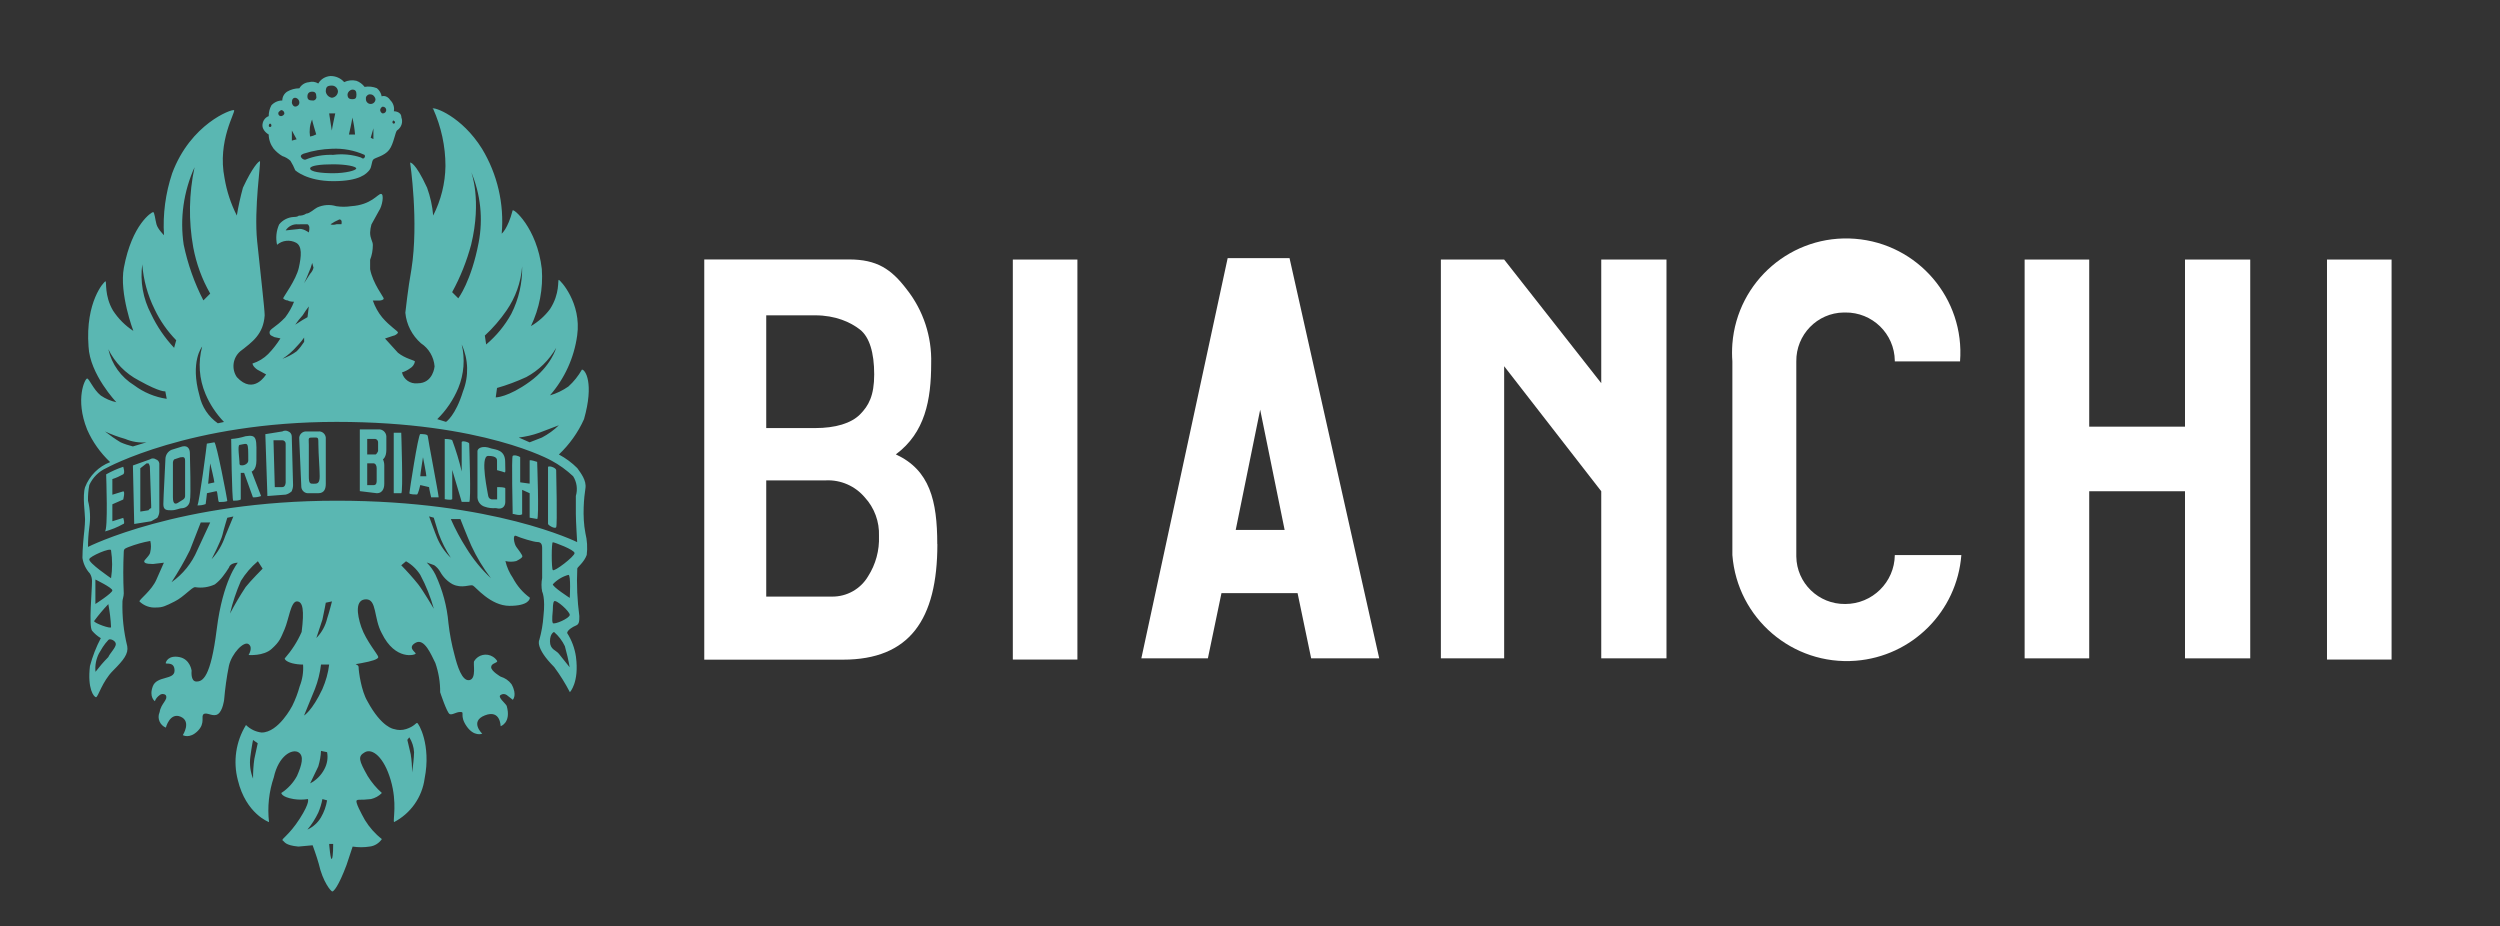 <svg viewBox="36.306 30.508 229.936 85.169" xmlns="http://www.w3.org/2000/svg" id="Ebene_1" style="max-height: 500px" width="229.936" height="85.169"><rect x="36.306" y="30.508" width="229.936" height="85.169" fill="#333333" stroke="none"/><defs><style>.cls-1{fill:#5ab7b2;}.cls-1,.cls-2{stroke-width:0px;}.cls-2{fill:#ffffff;}</style></defs><path d="M61.02,42.88s-.69-.37-.56-1c.05-.31.26-.58.56-.69,0-.35.08-.69.25-1,.26-.28.62-.44,1-.44,0-.33.17-.63.44-.81.34-.2.73-.31,1.13-.31.18-.32.51-.53.87-.56.3-.09.62-.04.87.12.23-.41.66-.66,1.13-.69.48,0,.94.2,1.25.56.35-.17.75-.21,1.13-.12.3.11.56.31.75.56.38-.07.77-.02,1.13.12.23.19.39.46.44.75,0,0,.44-.19.81.37.26.26.38.64.31,1,0,0,.69,0,.69.56.17.43.01.93-.38,1.19-.19.12-.31,1.25-.75,1.81s-1.25.69-1.44.87-.12.69-.38,1-.87,1-3.31,1-3.5-1-3.5-1c-.12-.3-.27-.6-.44-.87-.21-.2-.47-.35-.75-.44-.31-.18-.58-.42-.81-.69-.28-.38-.44-.84-.44-1.31ZM61.02,42.06c0,.07.06.13.12.13.07,0,.13-.06.13-.12h0c0-.19-.12-.19-.12-.19,0,0-.12,0-.12.19ZM61.9,40.94c0,.14.11.25.25.25.12,0,.31-.12.31-.25,0-.17-.14-.31-.31-.31-.12.13-.25.13-.25.31ZM63.15,39.94c0,.12.12.37.31.37.21,0,.38-.17.38-.37h0c0-.22-.16-.41-.38-.44-.19,0-.31.13-.31.44ZM64.58,39.38c0,.25.12.37.44.37.17.04.34-.07.38-.23.01-.05.01-.09,0-.14,0-.31-.12-.44-.38-.44s-.44.13-.44.44ZM66.27,38.94c.05.29.27.51.56.56.3-.03.53-.26.56-.56,0-.31-.25-.56-.56-.56-.44,0-.56.13-.56.56ZM72.4,41.75c0,.07.06.13.12.13s.12-.06.12-.12c0-.07-.06-.13-.12-.13h0c0-.12-.12,0-.12.12ZM71.27,40.63c0,.12.12.31.25.31.17,0,.31-.14.31-.31s-.14-.31-.31-.31c-.12,0-.25.19-.25.31ZM69.96,39.63c0,.24.19.44.44.44.24,0,.44-.19.44-.44h0c0-.13-.19-.44-.44-.44-.2-.04-.4.1-.44.3,0,.05,0,.09,0,.14ZM68.27,39.19c0,.31.12.44.44.44s.38-.12.38-.44-.12-.44-.38-.44c-.23.03-.41.21-.44.44ZM63.15,43.44l.44-.12-.44-.81v.94ZM64.83,43.06c.2-.03.39-.1.56-.19,0,0-.38-1.25-.38-1.37-.21.49-.27,1.03-.19,1.56ZM66.58,40.94s.25,1.69.25,1.56.31-1.56.31-1.56h-.56ZM68.4,42.88h.56c-.04-.53-.12-1.05-.25-1.56,0,.19-.31,1.56-.31,1.56ZM70.65,43.31v-1l-.25.87.25.12ZM64.27,44.63s-.44.12-.25.37.38.19.38.19c.81-.33,1.69-.47,2.56-.44.86-.11,1.74-.03,2.56.25,0,0,.19.19.31,0,.06-.07.06-.18,0-.25-.94-.42-1.97-.61-3-.56-.87.03-1.73.17-2.56.44ZM64.83,46c0,.31,1,.44,2.12.44s2.12-.25,2.12-.44-.94-.38-2.12-.38-2.12.12-2.12.38ZM46.08,73.56c-.69.31-1.25.87-1.56,1.56-.09.47-.13.96-.12,1.44.2.8.24,1.62.12,2.44-.08.6-.12,1.21-.12,1.81,0,0,8.37-4.25,22.87-4.25s22.12,3.81,22.12,3.81c0,0-.12-1.94-.12-2.56v-1.69c.18-.61.09-1.27-.25-1.81-.6-.56-1.27-1.05-2-1.44,0,0-6.25-3.56-19.75-3.56s-21.19,4.25-21.19,4.25h0ZM45.08,92.31c.37-.48.76-.94,1.19-1.37.12-.31.69-.87.69-1.19s-.56-.56-.69-.38-.31.25-.87,1.25c-.26.52-.37,1.11-.31,1.69h0ZM44.96,87.63c0,.19,1.56.75,1.56.56-.03-.71-.12-1.42-.25-2.12-.47.49-.91,1.02-1.31,1.56h0ZM45.08,83.81v2.25s1.56-1,1.56-1.25-1.56-1-1.56-1h0ZM44.52,81.94c-.12.31,2,1.75,2,1.75.13-.85.13-1.71,0-2.56,0-.31-2,.56-2,.81ZM87.27,88.63s-.38.12-.38.87.56.81.81,1.13,1,1.25,1,1.25c-.11-.65-.26-1.3-.44-1.94-.24-.5-.58-.95-1-1.31ZM87.27,85.81c-.12.12-.12.69-.12.81s-.12,1,0,1.19,1.56-.44,1.56-.75-1.25-1.44-1.44-1.25ZM87.15,84.25c0,.25,1.56,1.25,1.56,1.25,0,0,.12-2.12-.12-2.12-.55.15-1.05.45-1.44.87h0ZM87.15,82.94c.12.19,2-1.25,2-1.56s-1.87-1-2-1-.13,2.44,0,2.56h0ZM73.77,98.56l.31,1.31c.09.56.13,1.12.12,1.69.1-.62.17-1.25.19-1.87-.03-.49-.18-.96-.44-1.37l-.19.25ZM59.58,98.56s-.12.56-.25,1.56c-.09.68,0,1.37.25,2,0-.61.03-1.21.12-1.81l.31-1.44-.44-.31ZM66.58,108.13s.12,1.56.25,1.37.12-1.37.12-1.37h-.37ZM65.96,104c-.08.43-.21.85-.38,1.25-.27.56-.6,1.09-1,1.56.52-.24.96-.63,1.25-1.13.28-.48.47-1.01.56-1.56l-.44-.12ZM65.83,99.56c-.02.49-.11.97-.25,1.44l-.75,1.56c.56-.29,1.02-.75,1.31-1.31.26-.48.35-1.03.25-1.56l-.56-.12ZM65.83,91.63c-.09.77-.28,1.53-.56,2.25l-1,2.44s.75-.44,1.69-2.44c.31-.72.53-1.47.62-2.25h-.75ZM66.27,85.94s-.12.69-.31,1.56l-.56,1.69c.5-.5.84-1.13,1-1.81.19-.56.44-1.56.44-1.56l-.56.12ZM73.21,82.5c.55.56,1.07,1.14,1.56,1.75.44.56,1.44,2.25,1.44,2.25-.3-1.08-.72-2.13-1.25-3.12-.33-.52-.78-.95-1.31-1.25l-.44.37ZM75.77,78s.56,1.56.75,2c.29.68.72,1.3,1.25,1.81-.46-.7-.84-1.46-1.13-2.25l-.44-1.44-.44-.12ZM77.77,78.25c.41.93.89,1.83,1.44,2.69.62,1.01,1.38,1.94,2.25,2.75-.71-.93-1.32-1.94-1.81-3-.44-1-1-2.44-1-2.44h-.88ZM60.02,82.13c-.62.52-1.14,1.13-1.56,1.81-.42.97-.76,1.97-1,3,.44-.84.92-1.65,1.44-2.44.44-.56,1.56-1.69,1.56-1.69l-.44-.69ZM57.21,78.13s-.31,1-.44,1.56-1,2.25-1,2.25c.56-.61.99-1.34,1.25-2.12l.75-1.81-.56.12ZM54.77,78.56l-1,2.56c-.5,1.01-1.07,1.99-1.69,2.94,1.05-.74,1.87-1.76,2.37-2.94l1.19-2.56h-.87ZM64.4,61.38c-.24.36-.51.69-.81,1-.38.44-.82.82-1.31,1.13.47-.17.91-.4,1.31-.69.26-.26.49-.56.69-.87v-.56h.12ZM64.71,58.69c-.2.26-.39.53-.56.81-.25.27-.48.57-.69.87l.69-.44.44-.25.12-1ZM65.02,54.69c-.08.3-.18.59-.31.87-.13.34-.27.67-.44,1l.56-.87c.15-.16.26-.35.31-.56l-.12-.44ZM64.71,51.88s.12-.44,0-.62,0-.12-1-.12c-.45-.04-.89.18-1.13.56l1.13-.12c.44-.12,1,.31,1,.31ZM66.71,51.13s.12.12.56,0h.44s.12-.44-.19-.44c-.28.12-.56.27-.81.44ZM56.9,69.31c-.71-.74-1.29-1.61-1.69-2.56-.59-1.38-.7-2.92-.31-4.37,0,0-1.13,1.37-.25,4.5.22,1.04.82,1.95,1.69,2.56l.56-.12ZM49.77,71.19c-.66.06-1.33-.05-1.94-.31-.64-.18-1.27-.41-1.87-.69.46.36.94.7,1.44,1,.36.16.74.28,1.13.38l1.25-.38ZM51.52,66.5s-.44.12-2.44-1c-1.22-.63-2.21-1.64-2.81-2.87.31,1.38,1.17,2.57,2.37,3.31.88.66,1.91,1.09,3,1.25l-.13-.69ZM52.52,61.81c-.82-.84-1.5-1.81-2-2.87-.64-1.29-1.02-2.69-1.13-4.12-.21,1.57.07,3.16.81,4.56.54,1.15,1.26,2.2,2.12,3.12l.19-.69ZM55.02,58.13l.62-.62c-.76-1.32-1.28-2.76-1.56-4.25-.44-2.44-.4-4.95.12-7.37-1.01,2.23-1.36,4.7-1,7.12.37,1.78.98,3.51,1.81,5.12h0ZM84.02,70.75l1,.44,1.13-.44c.57-.3,1.1-.68,1.56-1.13l-1.81.69c-.61.22-1.24.36-1.88.44h0ZM77.33,69.31s.87-.56,1.56-2.81c.55-1.39.5-2.95-.12-4.31.32,1.33.21,2.73-.31,4-.45,1.08-1.11,2.06-1.94,2.87l.81.25ZM82.02,66.19l-.12.87s1.13,0,3.12-1.44,2.44-3.12,2.44-3.12c-.65,1.14-1.6,2.07-2.75,2.69-.87.4-1.77.74-2.69,1h0ZM80.9,61.38l.12.81c.94-.79,1.72-1.74,2.31-2.81.69-1.36,1.03-2.86,1-4.37-.11,1.46-.61,2.86-1.44,4.06-.58.84-1.25,1.62-2,2.31h0ZM78.46,57.94s1.19-1.56,1.87-5.12c.42-2.19.18-4.45-.69-6.5,0,0,1,2.56,0,6.69-.41,1.52-.99,2.99-1.75,4.37l.56.56ZM76.08,40.5c.12-.19,2.69.69,4.56,3.69,1.42,2.35,2.05,5.08,1.81,7.81,0,0,.56-.44,1-2.12,0-.31,2.25,1.56,2.69,5.37.13,1.81-.22,3.62-1,5.25.68-.4,1.28-.93,1.75-1.56.94-1.44.69-2.69.81-2.69s2.12,2.12,1.69,5.12c-.28,2.04-1.15,3.95-2.5,5.5.6-.17,1.17-.45,1.69-.81.5-.45.92-.98,1.25-1.56.31,0,1.13,1.25.19,4.56-.55,1.23-1.34,2.33-2.31,3.25.62.33,1.19.75,1.69,1.25.31.44.87,1.13.75,1.87s-.31,2.56,0,4.12c.16.65.2,1.33.12,2-.25.69-.87,1.13-.87,1.25-.07,1.46,0,2.93.19,4.37,0,.44,0,.75-.31.87s-.81.44-.81.69c.42.66.7,1.41.81,2.19.31,2.37-.56,3.25-.56,3.25-.42-.81-.9-1.58-1.44-2.31-1.81-1.81-1.37-2.5-1.37-2.5.2-.71.33-1.45.38-2.19.19-1.69-.12-2.25-.12-2.25-.08-.41-.08-.84,0-1.25v-2.75c0-.38-.12-.56-.44-.56s-1.56-.38-1.94-.56-.19.75,0,1,.56.75.56.87-.19.25-.56.44c-.33.08-.67.08-1,0,.13.56.37,1.09.69,1.56.38.72.91,1.34,1.56,1.81,0,.12-.12.75-1.87.75s-3.12-1.75-3.37-1.87-1,.31-1.87-.12c-.47-.26-.86-.65-1.13-1.13-.14-.25-.33-.46-.56-.62l-.69-.25c.33.33.6.71.81,1.13.65,1.4,1.06,2.9,1.19,4.44.11.99.3,1.98.56,2.94.25,1,.69,2.44,1.37,2.31s.31-1.56.44-1.75c.36-.59,1.13-.77,1.72-.4.16.1.3.24.4.4,0,.19-.56.19-.56.56s.87.87.87.87c.4.12.75.36,1,.69.56,1,.12,1.44.12,1.44,0,0-.31-.25-.56-.44-.17-.12-.39-.12-.56,0-.31.19.44.75.56,1,.44,1.56-.56,1.87-.56,1.87,0,0,0-1.56-1.44-1s-.25,1.69-.25,1.69c0,0-.75.31-1.44-.69s-.12-1.31-.56-1.31-.75.31-1,.19-.87-2-.87-2c.01-.91-.14-1.82-.44-2.69-.38-.75-1-2.31-1.81-1.87s0,.87,0,1-1.87.69-3.12-1.87c-.75-1.37-.44-3.12-1.44-3.12s-.87,1.31-.44,2.56,1.56,2.56,1.56,2.75-.56.38-1.56.56-.25,0-.25.38.25,2.19.81,3.12c1.31,2.44,2.44,2.56,2.44,2.56.37.12.76.12,1.13,0,.75-.25.87-.56,1-.56s1.31,2,.69,5.12c-.23,1.71-1.28,3.2-2.81,4-.12-.19.31-1.75-.31-3.87s-1.69-2.94-2.37-2.56-.56.75.25,2.19c.36.58.8,1.11,1.31,1.56-.27.28-.62.47-1,.56-1,.12-1.13,0-1.31.12s.44,1.25.75,1.81c.41.67.94,1.27,1.56,1.75-.26.38-.67.64-1.13.69-.52.08-1.04.08-1.56,0l-.56,1.69c-.75,2-1.19,2.44-1.31,2.44s-.87-.87-1.25-2.56c-.19-.69-.56-1.69-.56-1.69l-1.31.12c-1.25-.12-1.25-.44-1.44-.56s.56-.44,1.56-2,.75-1.81.75-1.81c-.43.07-.88.07-1.31,0-1.13-.19-1.13-.56-1.13-.56.6-.39,1.1-.93,1.44-1.56.44-1,.69-1.87.12-2.19s-1.81.31-2.25,2.31c-.45,1.33-.6,2.73-.44,4.12,0,0-2.12-.75-2.87-3.87-.45-1.72-.18-3.55.75-5.06.39.38.89.63,1.44.69,1.56,0,2.81-2.44,2.81-2.44.29-.58.52-1.19.69-1.81.25-.63.36-1.32.31-2-.34,0-.67-.04-1-.12-.69-.19-.69-.44-.69-.44.64-.73,1.17-1.55,1.56-2.44.25-2,.12-2.81-.44-2.81s-.75,1.69-1.13,2.56-.44,1.13-1.19,1.81-2.12.56-2.12.56c0,0,.44-.69,0-1s-1.56.87-1.81,2c-.21,1.03-.35,2.08-.44,3.12,0,0-.12,1-.56,1.31s-1-.19-1.31,0,.19.81-.56,1.56-1.37.38-1.37.38c0,0,.81-1.25-.19-1.69s-1.37,1-1.37,1c-.54-.22-.81-.84-.59-1.38,0-.02.02-.04.02-.05.12-.81.81-1.13.56-1.56-.16-.14-.4-.14-.56,0-.2.14-.36.33-.44.56,0,0-.56-.38-.19-1.37s2-.56,2-1.44-.81-.56-.81-.69.25-.75,1.25-.56,1.13,1.25,1.13,1.25c0,0-.12,1,.44,1s1.31-.31,1.87-4.81,1.94-6.12,1.94-6.12c0,0-.69,0-.81.44-.17.28-.36.55-.56.81-.21.28-.47.54-.75.75-.57.26-1.2.35-1.81.25-.31,0-1,.87-1.87,1.31s-1.13.56-1.69.56c-.58.05-1.15-.16-1.56-.56,0-.19,1.13-1,1.56-2l.69-1.56-1,.12c-.69,0-.81-.12-.81-.25s.56-.56.56-.87c.08-.33.08-.67,0-1-.68.12-1.35.31-2,.56-.25.12-.44.12-.44.44-.06,1.27-.06,2.54,0,3.81,0,.31-.12.56-.12.75-.04,1.39.11,2.78.44,4.12.12.69-.31,1.25-1.31,2.25s-1.37,2.44-1.56,2.44-.81-.75-.56-2.87c.24-.89.57-1.75,1-2.56-.31-.18-.58-.42-.81-.69-.31-.44,0-3.69,0-4.56,0-.24-.06-.48-.19-.69-.37-.4-.61-.9-.69-1.44,0-.87.12-2,.12-2,0,0,.12-1,.12-1.56s-.25-2.12,0-2.94c.41-1.07,1.25-1.91,2.31-2.31-.9-.85-1.63-1.87-2.12-3-1.13-2.81-.19-4.69,0-4.69s.56,1,1.25,1.56c.44.3.92.51,1.44.62,0,0-2.44-2.56-2.56-5.12-.31-4.12,1.44-6,1.56-6s-.12,1.31.69,2.69c.49.75,1.13,1.39,1.87,1.87,0,0-1.31-3.44-.87-5.81.75-4,2.56-5.12,2.69-5.12s.19.69.31,1.13.69,1,.69,1c-.12-1.93.14-3.86.75-5.69,1.69-4.56,5.5-5.94,5.69-5.81s-1.56,2.81-.87,6.25c.2,1.2.58,2.36,1.13,3.44.14-.86.33-1.72.56-2.56.87-1.87,1.44-2.44,1.56-2.44s-.56,4.37-.25,7.37.69,6.25.69,6.81c-.12,1.75-1.13,2.44-2.25,3.31-.69.6-.82,1.62-.31,2.37,1.56,1.69,2.69-.25,2.69-.25l-.81-.44c-.44-.31-.44-.56-.44-.56.54-.17,1.04-.47,1.44-.87.43-.44.8-.92,1.13-1.44l-.56-.12c-.19-.12-.44-.12-.44-.44s.56-.44,1.44-1.37c.33-.44.61-.92.81-1.44,0,0-.44,0-.56-.12-.16,0-.32-.07-.44-.19,0-.12,1.19-1.69,1.44-2.81s.31-2-.25-2.31c-.57-.3-1.26-.23-1.75.19-.14-.63-.07-1.29.19-1.87.33-.42.84-.67,1.37-.69q.31,0,.44-.12c.24.01.48-.05.69-.19.31,0,.75-.44,1-.56.55-.25,1.17-.3,1.75-.12.46.07.92.07,1.37,0,1.87-.12,2.44-1.13,2.75-1.13s.12,1.13-.19,1.56l-.69,1.25c-.07.24-.11.5-.12.75,0,.56.25.81.25,1.13,0,.47-.08.94-.25,1.37v.87c.25,1.31,1.25,2.56,1.25,2.69s-.25.19-.44.19h-.56c.2.57.49,1.1.87,1.56.69.81,1.44,1.25,1.44,1.37s-.31.31-.44.31l-.75.25,1.19,1.31c.69.56,1.56.69,1.56.81-.05.26-.21.49-.44.62-.23.17-.48.29-.75.38.15.65.77,1.08,1.44,1,1.44,0,1.56-1.56,1.56-1.56-.07-.86-.53-1.65-1.25-2.12-.82-.72-1.34-1.73-1.44-2.81,0,0,.25-2.31.56-4,.69-4.37-.12-9.81-.12-9.81,0,0,.44-.12,1.56,2.31.3.83.49,1.69.56,2.56.72-1.41,1.11-2.98,1.13-4.56,0-1.81-.39-3.6-1.13-5.25h0ZM46.08,74.13c.5-.28,1.02-.51,1.56-.69,0,0,.19.56,0,.69-.32.18-.65.33-1,.44v1.44l1-.31c.19,0,0,.75,0,.75l-1,.44v1.56l1-.31s.19.56,0,.56c-.53.3-1.1.53-1.69.69.31-.12.12-5.06.12-5.25h0ZM49.21,73.56v4l.75-.12s.12-.19.25-.19v-.25l-.12-3.56c-.01-.11-.06-.22-.12-.31h-.19l-.56.44ZM48.65,78.69l-.12-5.37,1.56-.56c.17-.12.39-.12.56,0,.17.05.29.2.31.38v4.44c-.01.2-.08.39-.19.56l-.56.31-1.56.25ZM72.52,70.31h.69s.19,5.56,0,5.56h-.69v-5.56ZM77.21,76.44v-5.56s.56,0,.69.12c.35.94.64,1.9.87,2.87v-2.69c0-.19.69,0,.69.12s.19,5.37,0,5.37h-.69l-.87-2.94v2.69c-.13.12-.69,0-.69,0ZM81.46,71.75c.44.12,1.31.12,1.31,1.25s.12,1-.31.87l-.44-.12v-.87c0-.12,0-.44-.81-.44s0,3.56,0,3.69c.03.18.19.32.38.31h.44v-1.13c.19,0,.75,0,.75.12v1.25c0,.31-.19.75-.87.56-.34.03-.68-.01-1-.12-.44-.12-.73-.54-.69-1v-4.12c0-.25.44-.56,1.25-.25ZM83.46,77.81c0-.25-.12-5.25,0-5.37s.56,0,.69.12v2.31l.87.12v-2.12c0-.12.69.12.69.12,0,0,.19,5.25,0,5.25l-.69-.12v-2.25l-.69-.31v2.25c-.31.19-.87-.12-.87,0ZM86.71,73.44c.19-.12.75.12.75.31s.12,5.06,0,5.25-.75-.19-.75-.31v-5.25ZM52.33,72.75c-.09.11-.13.24-.12.38v3.12c0,.75.31.62.56.44s.56-.25.56-.56v-3.25c0-.44-.25-.31-.44-.31l-.56.19ZM51.52,72.75c0-.38.22-.72.56-.87l1-.31c.56-.12.69.31.69.62s.12,3.94,0,4.37c-.03.37-.32.66-.69.69-.31,0-.56.19-1,.19s-.75,0-.75-.56.19-3.88.19-4.13ZM55.46,75l.56-.12c0-.19-.38-1.75-.38-1.75,0,0-.19,1.75-.19,1.87ZM54.46,77c.19-.31.87-5.56.87-5.69l.69-.12c.19,0,1.19,5.25,1.19,5.37s-.62.12-.75.12-.12-1-.25-1l-.87.19c0,.12-.12,1-.12,1-.24.09-.49.13-.75.12h0ZM58.33,71.44c-.19,0,0,1.31,0,1.56s0,.31.25.31.56-.19.56-.44c0-1.87,0-1.56-.81-1.44h0ZM57.58,70.88c.45-.03.89-.12,1.31-.25,1.13-.19,1,.25,1,2.25,0,.87-.44,1-.44,1l.87,2.25c-.24.09-.49.13-.75.12l-.81-2.25h-.31v2.44c-.12.12-.56.12-.69.12s-.19-5.69-.19-5.69h0ZM61.46,71l.12,4.31h.69c.31,0,.31-.44.31-.44v-3.56c0-.17-.14-.31-.31-.31h-.81ZM60.9,76.13l-.19-5.69,1.56-.25c.17-.1.39-.1.56,0,.18.07.3.24.31.44l.12,4.5c0,.19-.05.39-.12.56-.16.15-.35.26-.56.31l-1.69.13ZM65.15,70.75c-.56,0-.44,0-.44.69v2.87c0,.69.12.69.44.69s.56,0,.56-.69-.12-2.12-.12-2.87,0-.69-.44-.69ZM63.83,70.88c-.04-.34.21-.65.56-.69,0,0,0,0,0,0h1.19c.34-.04.65.21.69.56,0,.04,0,.09,0,.13v4.12c0,.44-.12.87-.69.87h-.87c-.34.04-.65-.21-.69-.56,0,0,0,0,0,0,0-.31-.19-4.12-.19-4.44h0ZM70.08,73.13v2h.56c.31,0,.31-.25.31-.44v-1.13c0-.25-.12-.44-.31-.44h-.56ZM70.08,72.31h.75c.12,0,.25-.31.25-.31v-.81c0-.15-.1-.28-.25-.31h-.75v1.44ZM69.4,75.69v-5.69h1.69c.38-.04.71.24.75.62,0,.04,0,.09,0,.13v1.13c0,.69-.31.87-.31.87.08.18.12.37.12.56v1.69c0,.12,0,.87-.69.87l-1.56-.19ZM75.52,74.31c0-.19-.31-1.75-.31-1.75,0,0-.25,1.56-.25,1.75h.56ZM76.65,76.25h-.69s-.19-.81-.19-.94l-.81-.19s-.19.87-.31.87-.69,0-.69-.12.81-5.44,1-5.44.69,0,.69.19,1,5.37,1,5.62h0Z" class="cls-1"/><path d="M210.58,81.56c-.03,2.5-2.07,4.5-4.56,4.5-2.45.03-4.47-1.92-4.5-4.37,0-.04,0-.08,0-.13h0v-17.81c-.03-2.45,1.92-4.47,4.37-4.5.04,0,.08,0,.13,0,2.49-.03,4.53,1.95,4.56,4.44,0,.02,0,.04,0,.06h6c.45-5.78-3.88-10.83-9.66-11.28s-10.83,3.88-11.28,9.66c-.04.54-.04,1.08,0,1.62v17.81c.45,5.82,5.53,10.17,11.34,9.72,5.19-.4,9.32-4.53,9.72-9.72h-6.13Z" class="cls-2"/><polygon points="243.27 91.06 237.27 91.06 237.27 75.69 228.46 75.69 228.46 91.06 222.52 91.06 222.52 54.38 228.46 54.38 228.46 69.75 237.27 69.75 237.27 54.38 243.27 54.38 243.27 91.06" class="cls-2"/><polygon points="189.58 91.06 183.58 91.06 183.58 75.69 174.65 64.19 174.65 91.06 168.83 91.06 168.83 54.38 174.65 54.38 183.58 65.75 183.58 54.38 189.58 54.38 189.58 91.06" class="cls-2"/><path d="M163.15,91.06h-6.25l-1.25-6h-7l-1.25,6h-6.12l7.94-36.81h5.69l8.25,36.81ZM154.46,79.25l-2.25-11.06-2.25,11.06h4.5Z" class="cls-2"/><rect height="36.79" width="5.94" y="54.38" x="129.46" class="cls-2"/><rect height="36.79" width="5.94" y="54.38" x="250.33" class="cls-2"/><path d="M116.71,64.94c0-2-.44-3.44-1.31-4.12s-2.25-1.31-4.12-1.31h-4.5v10.37h4.5c1.87,0,3.31-.44,4.12-1.25.81-.81,1.31-1.75,1.31-3.69ZM117.15,79.81c.05-1.31-.42-2.6-1.31-3.56-.88-1.04-2.2-1.62-3.56-1.56h-5.5v10.69h6.06c1.36.01,2.62-.7,3.31-1.87.7-1.1,1.05-2.38,1-3.69h0ZM122.52,80.56c0,6.94-2.56,10.62-8.69,10.62h-12.75v-36.81h13.31c2.56,0,3.88.87,5.31,2.75,1.53,1.94,2.32,4.35,2.25,6.81,0,3.37-.56,6.37-3.25,8.37,3.12,1.44,3.81,4.25,3.81,8.25h0Z" class="cls-2"/></svg>